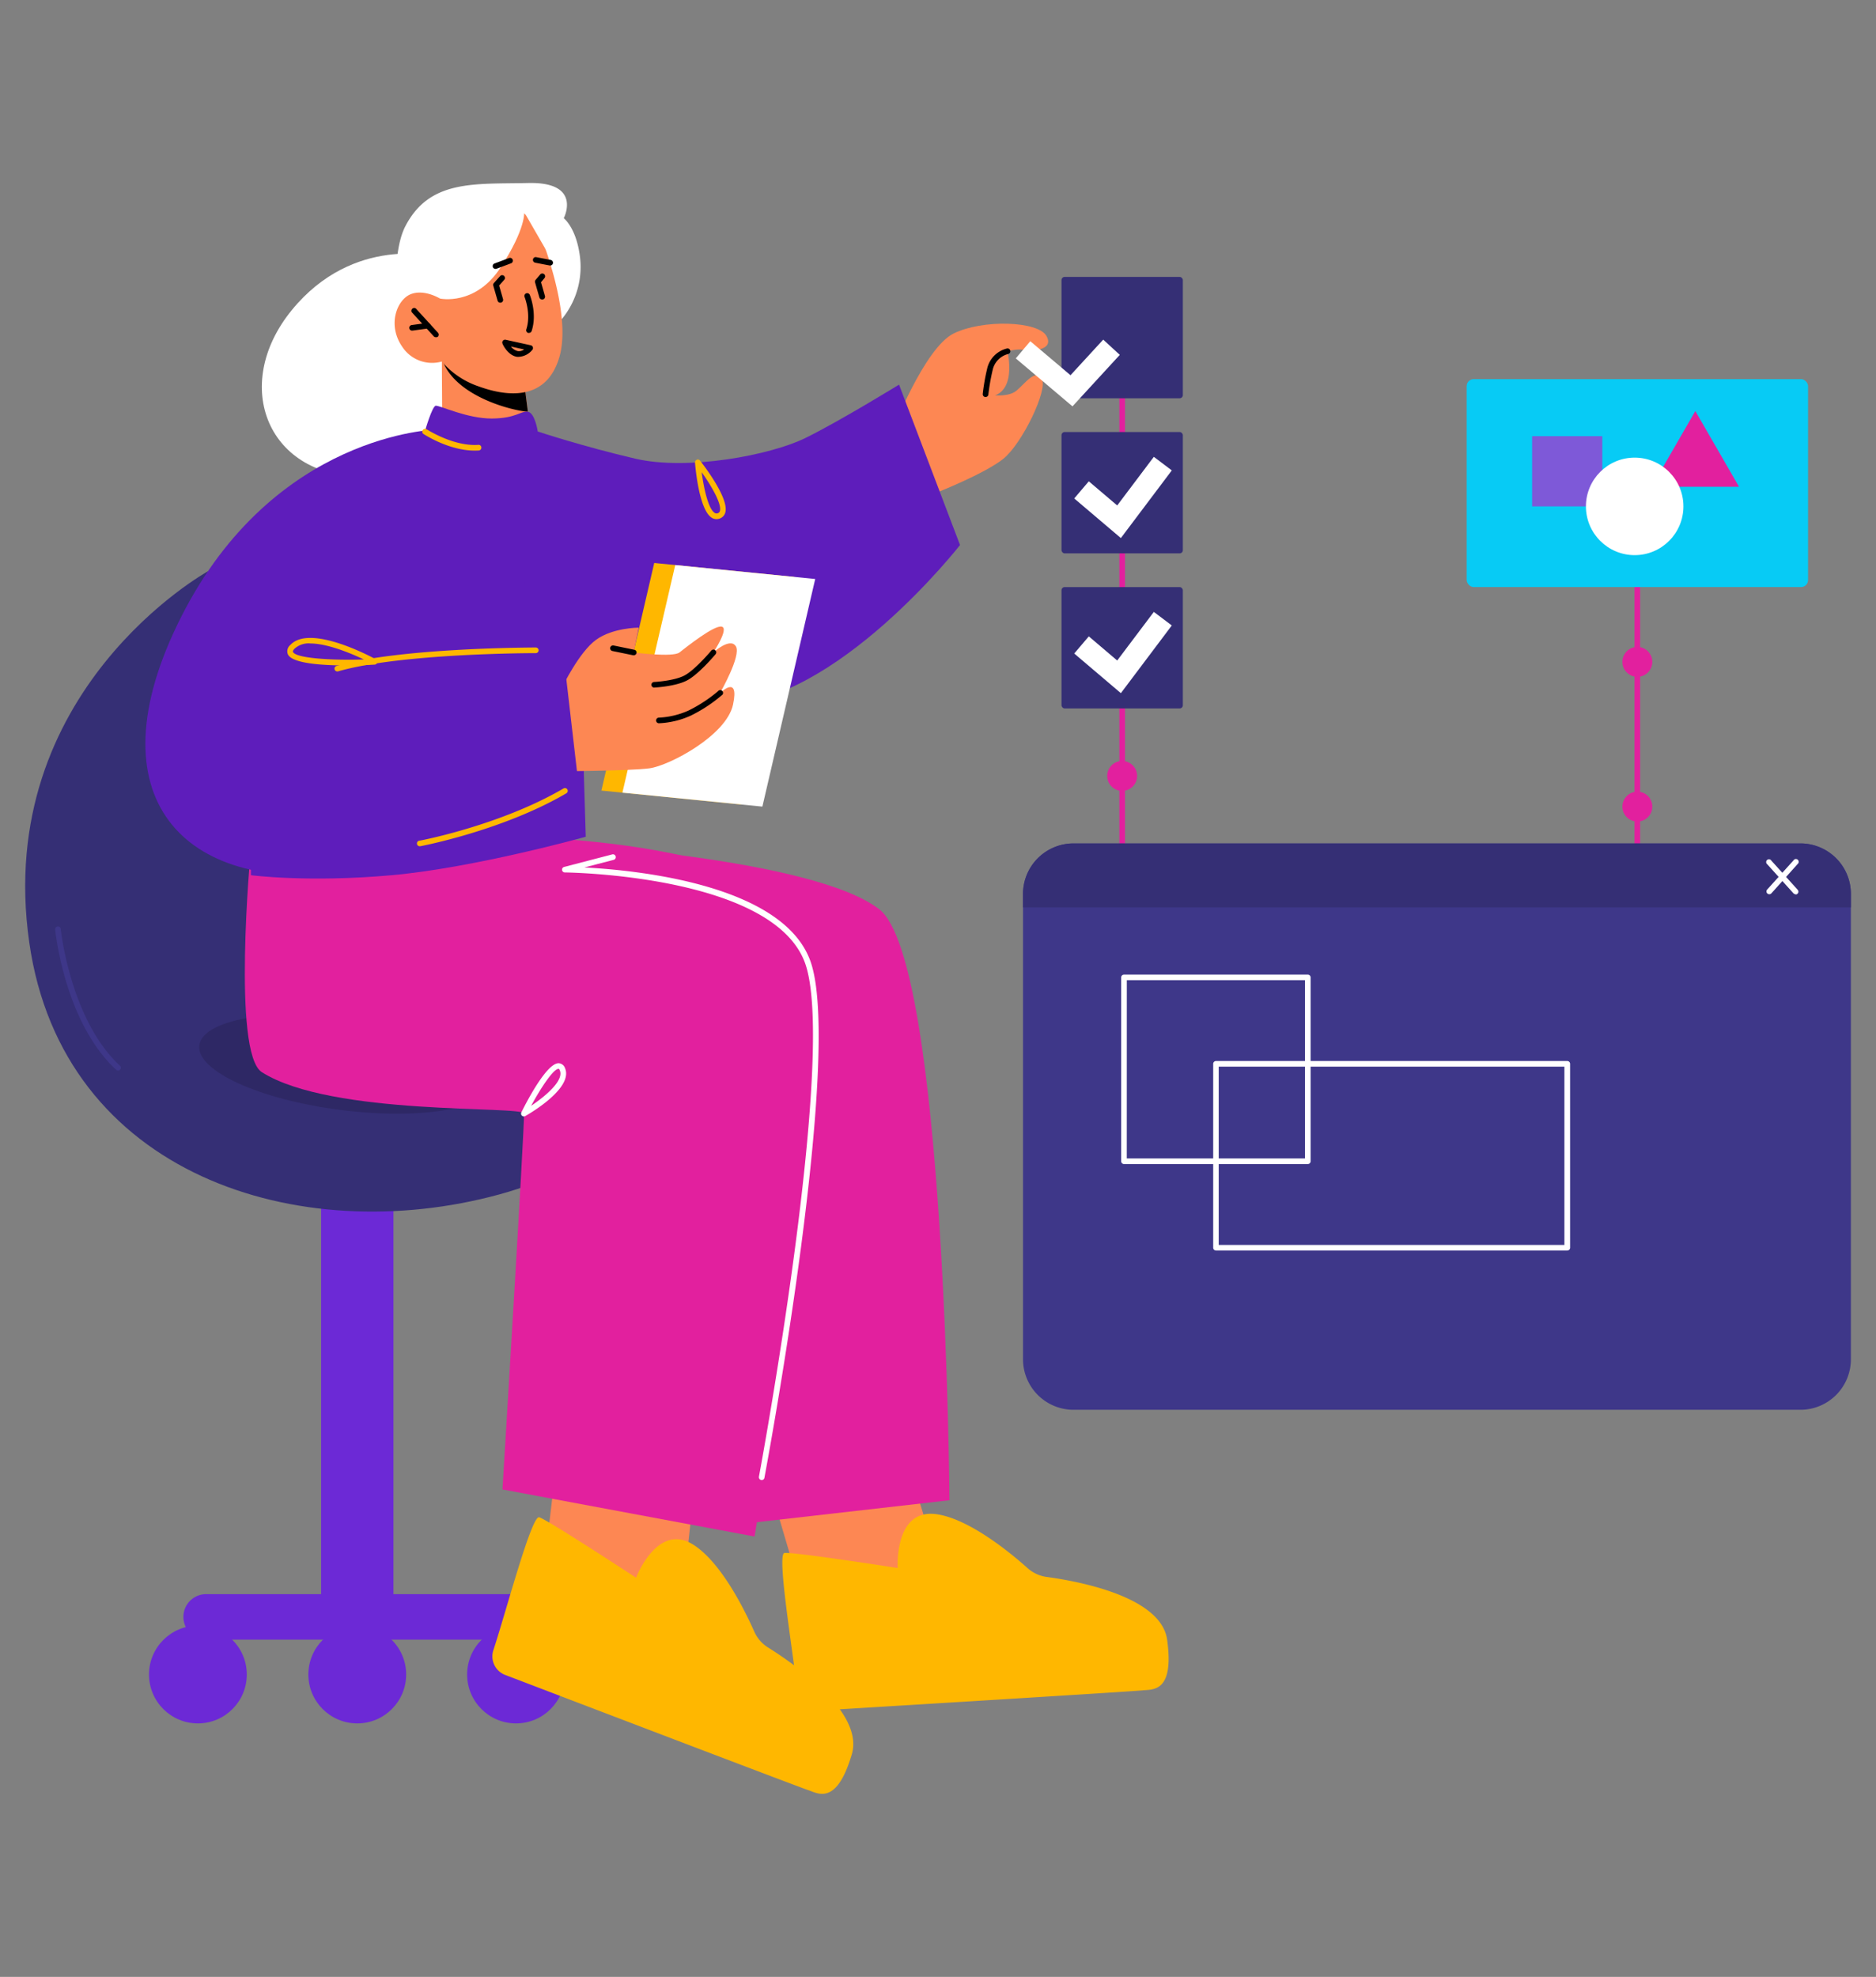 <svg id="Layer_1" data-name="Layer 1" xmlns="http://www.w3.org/2000/svg" viewBox="0 0 523 551"><rect x="0" y="0" width="523" height="551" fill="#808080" stroke="none"/><defs><style>.cls-1{fill:#e2209e;}.cls-2{fill:#fd8753;}.cls-3{fill:#352f75;}.cls-4{fill:#fff;}.cls-5{fill:#07cbf5;}.cls-6{fill:#3e3789;}.cls-7{fill:#6c29d6;}.cls-8{fill:#2e2865;}.cls-9{fill:#ffb700;}.cls-10{fill:#5e1dbb;}.cls-11{fill:#7e59d8;}</style></defs><title>Artboard 4 copy 4</title><path class="cls-1" d="M456.47,275.64H312.84a.79.79,0,0,1-.78-.78V94.1a.78.78,0,0,1,1.57,0v180H455.68V134.65a.78.78,0,0,1,1.57,0V274.86A.79.79,0,0,1,456.47,275.64Z"/><polygon class="cls-2" points="215.24 416.38 224.39 447.41 263.16 440.78 254.29 411.85 215.24 416.38"/><polygon class="cls-2" points="154.77 410.76 150.56 446.22 189.32 453.65 192.93 420.46 154.77 410.76"/><path class="cls-2" d="M280.24,95.23s3.94,12.41-2.87,15-6.83-4.52-6.83-4.52l4.21-8.89Z"/><path class="cls-2" d="M248.86,119.89s8.9-22.95,17-26.94,23.53-3.49,25.88.7-4.71,4.29-6.54,3.85-7.32.77-8.63,2.65-1.83,9.74-1.83,9.74,6,1.22,8.63-1,5.23-6.14,7.06-3.25-5.49,18.06-10.72,22.24-18.56,9.41-18.56,9.41Z"/><path d="M274.75,110.67a.8.8,0,0,1-.78-.86,58.88,58.88,0,0,1,1.22-7,7.46,7.46,0,0,1,5.55-5.68.78.78,0,0,1,.92.61.79.79,0,0,1-.61.93,5.89,5.89,0,0,0-4.32,4.49,59.06,59.06,0,0,0-1.19,6.8A.79.79,0,0,1,274.75,110.67Z"/><rect class="cls-3" x="295.93" y="77.18" width="33.83" height="33.83" rx="0.89" ry="0.89"/><rect class="cls-3" x="295.93" y="120.41" width="33.83" height="33.83" rx="0.89" ry="0.89"/><rect class="cls-3" x="295.93" y="163.63" width="33.83" height="33.83" rx="0.89" ry="0.89"/><polygon class="cls-4" points="298.99 113.26 283.18 99.89 287.23 95.1 298.44 104.58 307.56 94.66 312.18 98.91 298.99 113.26"/><polygon class="cls-4" points="312.48 149.97 299.48 138.93 303.54 134.15 311.46 140.88 321.67 127.33 326.68 131.11 312.48 149.97"/><polygon class="cls-4" points="312.48 193.2 299.48 182.15 303.54 177.37 311.46 184.1 321.67 170.55 326.68 174.33 312.48 193.2"/><rect class="cls-5" x="408.88" y="105.67" width="95.18" height="57.96" rx="1.96" ry="1.96"/><path class="cls-6" d="M516,249.17V378.85a14.08,14.08,0,0,1-14.06,14.09H299.29a14.09,14.09,0,0,1-14.09-14.09V249.17a14.09,14.09,0,0,1,14.09-14.09H501.92A14.08,14.08,0,0,1,516,249.17Z"/><rect class="cls-7" x="89.52" y="311.2" width="20.17" height="137.56"/><path class="cls-7" d="M142.1,457H57.47a6.34,6.34,0,0,1,0-12.68H142.1a6.34,6.34,0,0,1,0,12.68Z"/><circle class="cls-7" cx="55.17" cy="466.72" r="13.63"/><circle class="cls-7" cx="99.6" cy="466.72" r="13.63"/><circle class="cls-7" cx="143.86" cy="466.72" r="13.63"/><path class="cls-3" d="M58,159.21S-1.94,192.29,8.17,262.77c9.29,64.74,75.22,85.39,131,70.15s46.47-59.17,46.47-59.17Z"/><ellipse class="cls-8" cx="96.83" cy="296.52" rx="12.98" ry="41.59" transform="translate(-209.41 355.8) rotate(-82.87)"/><path class="cls-6" d="M32.91,298.38a.79.79,0,0,1-.53-.21c-14.24-13.17-16.88-38-17-39.08a.78.78,0,0,1,.7-.86.8.8,0,0,1,.86.7c0,.25,2.69,25.33,16.49,38.09a.78.78,0,0,1-.53,1.36Z"/><path class="cls-9" d="M228,476.79a5.54,5.54,0,0,1-5.68-5.09c-1.34-12-5.81-38.61-3.63-38.85,2.78-.31,31.58,4.19,31.58,4.19s-1.06-16.66,10.81-15c9.1,1.29,20.54,10.69,25.36,15a10,10,0,0,0,5.35,2.49c8.47,1.14,31.91,5.37,33.59,17.5,2.06,14.83-4.1,13.8-6.88,14.11C316.15,471.42,247.45,475.61,228,476.79Z"/><path class="cls-9" d="M140.68,466.78a5.54,5.54,0,0,1-3.08-7c3.72-11.45,10.64-37.56,12.73-36.88,2.66.87,27,16.85,27,16.85s5.91-15.61,16-9.18c7.76,4.94,14.29,18.21,16.92,24.12a10,10,0,0,0,3.84,4.48c7.25,4.53,26.85,18.06,23.38,29.8-4.24,14.36-9.42,10.88-12.09,10C223.16,498.26,158.85,473.72,140.68,466.78Z"/><path class="cls-4" d="M121.8,71.54S98.61,65.3,81.35,86.43s-6.53,47.14,20.8,46.39,33.69-28.68,33.69-28.68Z"/><path class="cls-4" d="M156.63,88.93a22.81,22.81,0,0,0,4.95-18.11c-1.12-7.52-4.41-10-4.41-10s5.28-10.14-9.86-9.81S119.76,50,113,63.07c-4,7.67-2.39,24.34-2.39,24.34Z"/><path class="cls-2" d="M123.18,100.76l.11,18.48s3.36,5.29,14.18,6.11c8.06.61,10.58-3.54,10.58-3.54l-2-16.16-19.54-4.18Z"/><path d="M123.2,99.63a6.08,6.08,0,0,0,.55,1.78c4.19,9.2,18.76,13,23.41,13.35L146,105.64Z"/><path class="cls-2" d="M149.87,63.51s9.83,23.11,6.08,36-15.51,10.74-22.53,8.18a23.33,23.33,0,0,1-10.25-6.92,9.94,9.94,0,0,1-10.95-4c-4.34-6.16-1.57-13.17,2.21-14.74s8.22,1.18,8.22,1.18l-3.44-6.72S134.28,42.65,149.87,63.51Z"/><path class="cls-4" d="M122.65,83.21s9.86,2.19,16.94-8.69,6.54-15.41,6.54-15.41l6.63,11.5s1.68-7.85-1.37-12.94S145,53.56,145,53.56l-21.92,5L117,76Z"/><path d="M147.48,92.79a.77.77,0,0,1-.25,0,.78.78,0,0,1-.5-1c1.4-4.27-.46-8.94-.48-9a.78.78,0,0,1,1.45-.59c.09.21,2.1,5.24.51,10.07A.78.78,0,0,1,147.48,92.79Z"/><path d="M121.51,94a.78.78,0,0,1-.58-.25l-6.14-6.73A.79.79,0,0,1,115.95,86l6.14,6.73a.79.79,0,0,1,0,1.11A.78.78,0,0,1,121.51,94Z"/><path d="M114.93,92.15a.78.78,0,0,1-.1-1.56l4.33-.59a.81.81,0,0,1,.88.67.79.79,0,0,1-.67.88l-4.33.59Z"/><path d="M153.33,74c-.15,0-4.12-.78-4.12-.78a.78.78,0,0,1-.62-.92.75.75,0,0,1,.92-.62l4,.77a.78.78,0,0,1-.15,1.55Z"/><path d="M138.17,74.95a.78.78,0,0,1-.28-1.52L142,71.89a.79.79,0,0,1,.55,1.47l-4.12,1.54A.8.8,0,0,1,138.17,74.95Z"/><path d="M151.12,83.47a.78.78,0,0,1-.75-.57l-1.2-4.18a.78.78,0,0,1,.16-.72l1.31-1.54a.78.78,0,0,1,1.19,1l-1,1.21,1.08,3.78a.78.78,0,0,1-.54,1A.75.75,0,0,1,151.12,83.47Z"/><path d="M139.47,84.37a.78.78,0,0,1-.75-.57l-1.2-4.18a.78.78,0,0,1,.17-.74l1.8-2a.78.78,0,0,1,1.17,1l-1.51,1.7,1.08,3.76a.78.78,0,0,1-.54,1A.73.73,0,0,1,139.47,84.37Z"/><path d="M144.69,99.45a3.38,3.38,0,0,1-.59,0c-2.56-.42-4-3.53-4-3.66a.78.78,0,0,1,.1-.82.76.76,0,0,1,.78-.27l7,1.54a.79.79,0,0,1,.4,1.3A5.18,5.18,0,0,1,144.69,99.45Zm-2.24-2.86a3.41,3.41,0,0,0,1.91,1.27,2.42,2.42,0,0,0,1.76-.46Z"/><path class="cls-1" d="M155.31,235.06s71.3,4,89.83,18.39,19.56,164.7,19.56,164.7l-58.15,6.62L206,277.58Z"/><path class="cls-10" d="M118.44,120.27s2.05-7.19,3.07-7.19c1.35,0,8.85,3.62,15.64,3.57s8-2.17,10-1.89,2.77,5.51,2.77,5.51,12.59,4.18,27.24,7.58,37.65-1,47.33-5.75,26.15-14.9,26.15-14.9l17,44.71s-34.51,44.19-66.15,44.45-69.81-6-69.81-6Z"/><path class="cls-1" d="M69.87,237.36S64.64,293.55,73,298.84c19.49,12.36,72.82,9.25,73.08,11.55s-6,104.75-6,104.75l70.27,13.12s25.81-149.53,11.21-173.66-100.73-21.83-100.73-21.83Z"/><polygon class="cls-9" points="206.69 224.24 167.66 220.35 182.39 156.91 221.42 160.8 206.69 224.24"/><polygon class="cls-4" points="212.54 224.82 173.52 220.93 188.25 157.49 227.27 161.38 212.54 224.82"/><path class="cls-10" d="M161.84,185.11l1.46,48.11s-30.85,8.63-54.12,10.72-39.22,0-39.22,0V225.38Z"/><path class="cls-2" d="M156.81,191.39s4.66-9.67,9.37-13.07,11.89-3.38,11.89-3.38l-1.43,6.91s10.94,1.44,12.79,0,9.7-7.71,11.79-7.19-2.35,7.19-2.35,7.19,4.71-4.31,6.28-1.7-4.45,13.07-4.45,13.07,5.49-5.48,3.66,3.15-17.74,17-23.25,17.77-27.55.86-27.55.86Z"/><path d="M176.64,182.63l-.16,0-5.75-1.18a.79.79,0,0,1-.61-.93.8.8,0,0,1,.93-.61l5.75,1.18a.78.78,0,0,1-.16,1.55Z"/><path d="M182.39,191.65a.78.78,0,0,1,0-1.57c.05,0,5.37-.27,8.32-1.75s7.55-6.94,7.59-7a.78.78,0,0,1,1.2,1c-.2.24-4.85,5.77-8.1,7.39s-8.71,1.9-8.94,1.91Z"/><path d="M183.7,201.59a.78.78,0,0,1,0-1.57,22.72,22.72,0,0,0,8.17-1.94,40,40,0,0,0,8.32-5.44.78.78,0,1,1,1,1.16,40.67,40.67,0,0,1-8.68,5.69,24,24,0,0,1-8.82,2.1Z"/><rect class="cls-11" x="427.13" y="121.57" width="19.57" height="19.57"/><polygon class="cls-1" points="472.63 114.57 478.72 125.12 484.81 135.67 472.63 135.67 460.45 135.67 466.54 125.12 472.63 114.57"/><circle class="cls-4" cx="455.72" cy="141.14" r="13.59"/><circle class="cls-1" cx="456.47" cy="184.48" r="4.17"/><circle class="cls-1" cx="456.47" cy="224.82" r="4.17"/><circle class="cls-1" cx="312.84" cy="216.27" r="4.17"/><path class="cls-3" d="M516,249.17v3.73H285.2v-3.73a14.09,14.09,0,0,1,14.09-14.09H501.92A14.08,14.08,0,0,1,516,249.17Z"/><path class="cls-4" d="M493.25,249.24a.78.78,0,0,1-.58-1.31l7.32-8.11a.78.78,0,1,1,1.16,1L493.83,249A.77.77,0,0,1,493.25,249.24Z"/><path class="cls-4" d="M500.57,249.24A.77.77,0,0,1,500,249l-7.32-8.11a.78.78,0,1,1,1.16-1l7.32,8.11a.78.78,0,0,1-.58,1.31Z"/><path class="cls-4" d="M364.6,324.45H313.35a.79.79,0,0,1-.78-.78V272.42a.79.79,0,0,1,.78-.78H364.6a.79.79,0,0,1,.78.78v51.25A.79.79,0,0,1,364.6,324.45Zm-50.47-1.57h49.68V273.2H314.14Z"/><path class="cls-4" d="M436.91,348.55H339a.79.79,0,0,1-.78-.78V296.51a.79.79,0,0,1,.78-.78h97.94a.79.79,0,0,1,.78.78v51.25A.79.79,0,0,1,436.91,348.55ZM339.76,347h96.37V297.3H339.76Z"/><path class="cls-4" d="M212.35,412.53a.81.81,0,0,1-.77-.93c.22-1.19,22.07-118.83,12.76-143.43-9.2-24.31-66.28-25-66.86-25a.78.78,0,0,1-.19-1.54l13.4-3.49a.78.78,0,1,1,.39,1.52l-8.16,2.12c14.81.77,54.95,4.79,62.89,25.78,9.46,25-11.78,139.42-12.69,144.27A.79.79,0,0,1,212.35,412.53Z"/><path class="cls-10" d="M121.51,119.74s-45,1-70.9,52,1.31,77.13,45.23,71.38,66-19.61,66-19.61l-5-43.24Z"/><path class="cls-9" d="M94.07,187.14a.78.78,0,0,1-.21-1.54c18-5.14,55.08-5.11,55.51-5.13a.78.78,0,0,1,0,1.57c-1.58,0-37.56.06-55.08,5.07A.74.74,0,0,1,94.07,187.14Z"/><path class="cls-9" d="M132.31,125.59c-7.15,0-14-4.47-14.31-4.67a.79.79,0,0,1,.86-1.31c.07,0,7.43,4.87,14.49,4.38a.75.75,0,0,1,.84.73.78.78,0,0,1-.73.84C133.08,125.58,132.7,125.59,132.31,125.59Z"/><path class="cls-9" d="M199.74,144.69a2.47,2.47,0,0,1-1.34-.4c-3.51-2.21-4.54-14-4.64-15.36a.79.79,0,0,1,1.4-.55c.84,1.06,8.14,10.47,7.05,14.44a2.43,2.43,0,0,1-1.53,1.69A2.61,2.61,0,0,1,199.74,144.69Zm-4.12-13.07c.6,4.61,1.86,10.23,3.62,11.33a.91.91,0,0,0,.88.09.87.87,0,0,0,.58-.63C201.24,140.42,198.33,135.43,195.62,131.62Z"/><path class="cls-9" d="M96.6,185.47c-6.85,0-15.15-.55-16.34-3.09a2.27,2.27,0,0,1,.68-2.61c5.57-6,23.12,3.61,23.87,4a.79.79,0,0,1-.34,1.47C102.78,185.35,99.85,185.47,96.6,185.47Zm-10.08-6.13a5.83,5.83,0,0,0-4.43,1.49c-.21.22-.53.63-.41.88.81,1.73,10.37,2.39,19.75,2.1C97.28,181.82,91,179.35,86.51,179.35Z"/><path class="cls-4" d="M146.05,311.17a.78.78,0,0,1-.7-1.13c1.6-3.22,7.07-13.7,10.38-13.7a2,2,0,0,1,1.8,1.4c2.31,5.54-9.71,12.55-11.09,13.33A.79.79,0,0,1,146.05,311.17Zm9.66-13.26c-1.38,0-4.76,5-7.64,10.3,3.82-2.56,9.22-7,8-9.87C156,298.17,155.87,297.88,155.71,297.9Z"/><path class="cls-9" d="M117.09,235.87a.78.78,0,0,1-.14-1.56c.22,0,22.67-4.31,40.15-14.55a.78.78,0,0,1,.79,1.35c-17.72,10.38-40.42,14.7-40.65,14.74Z"/></svg>